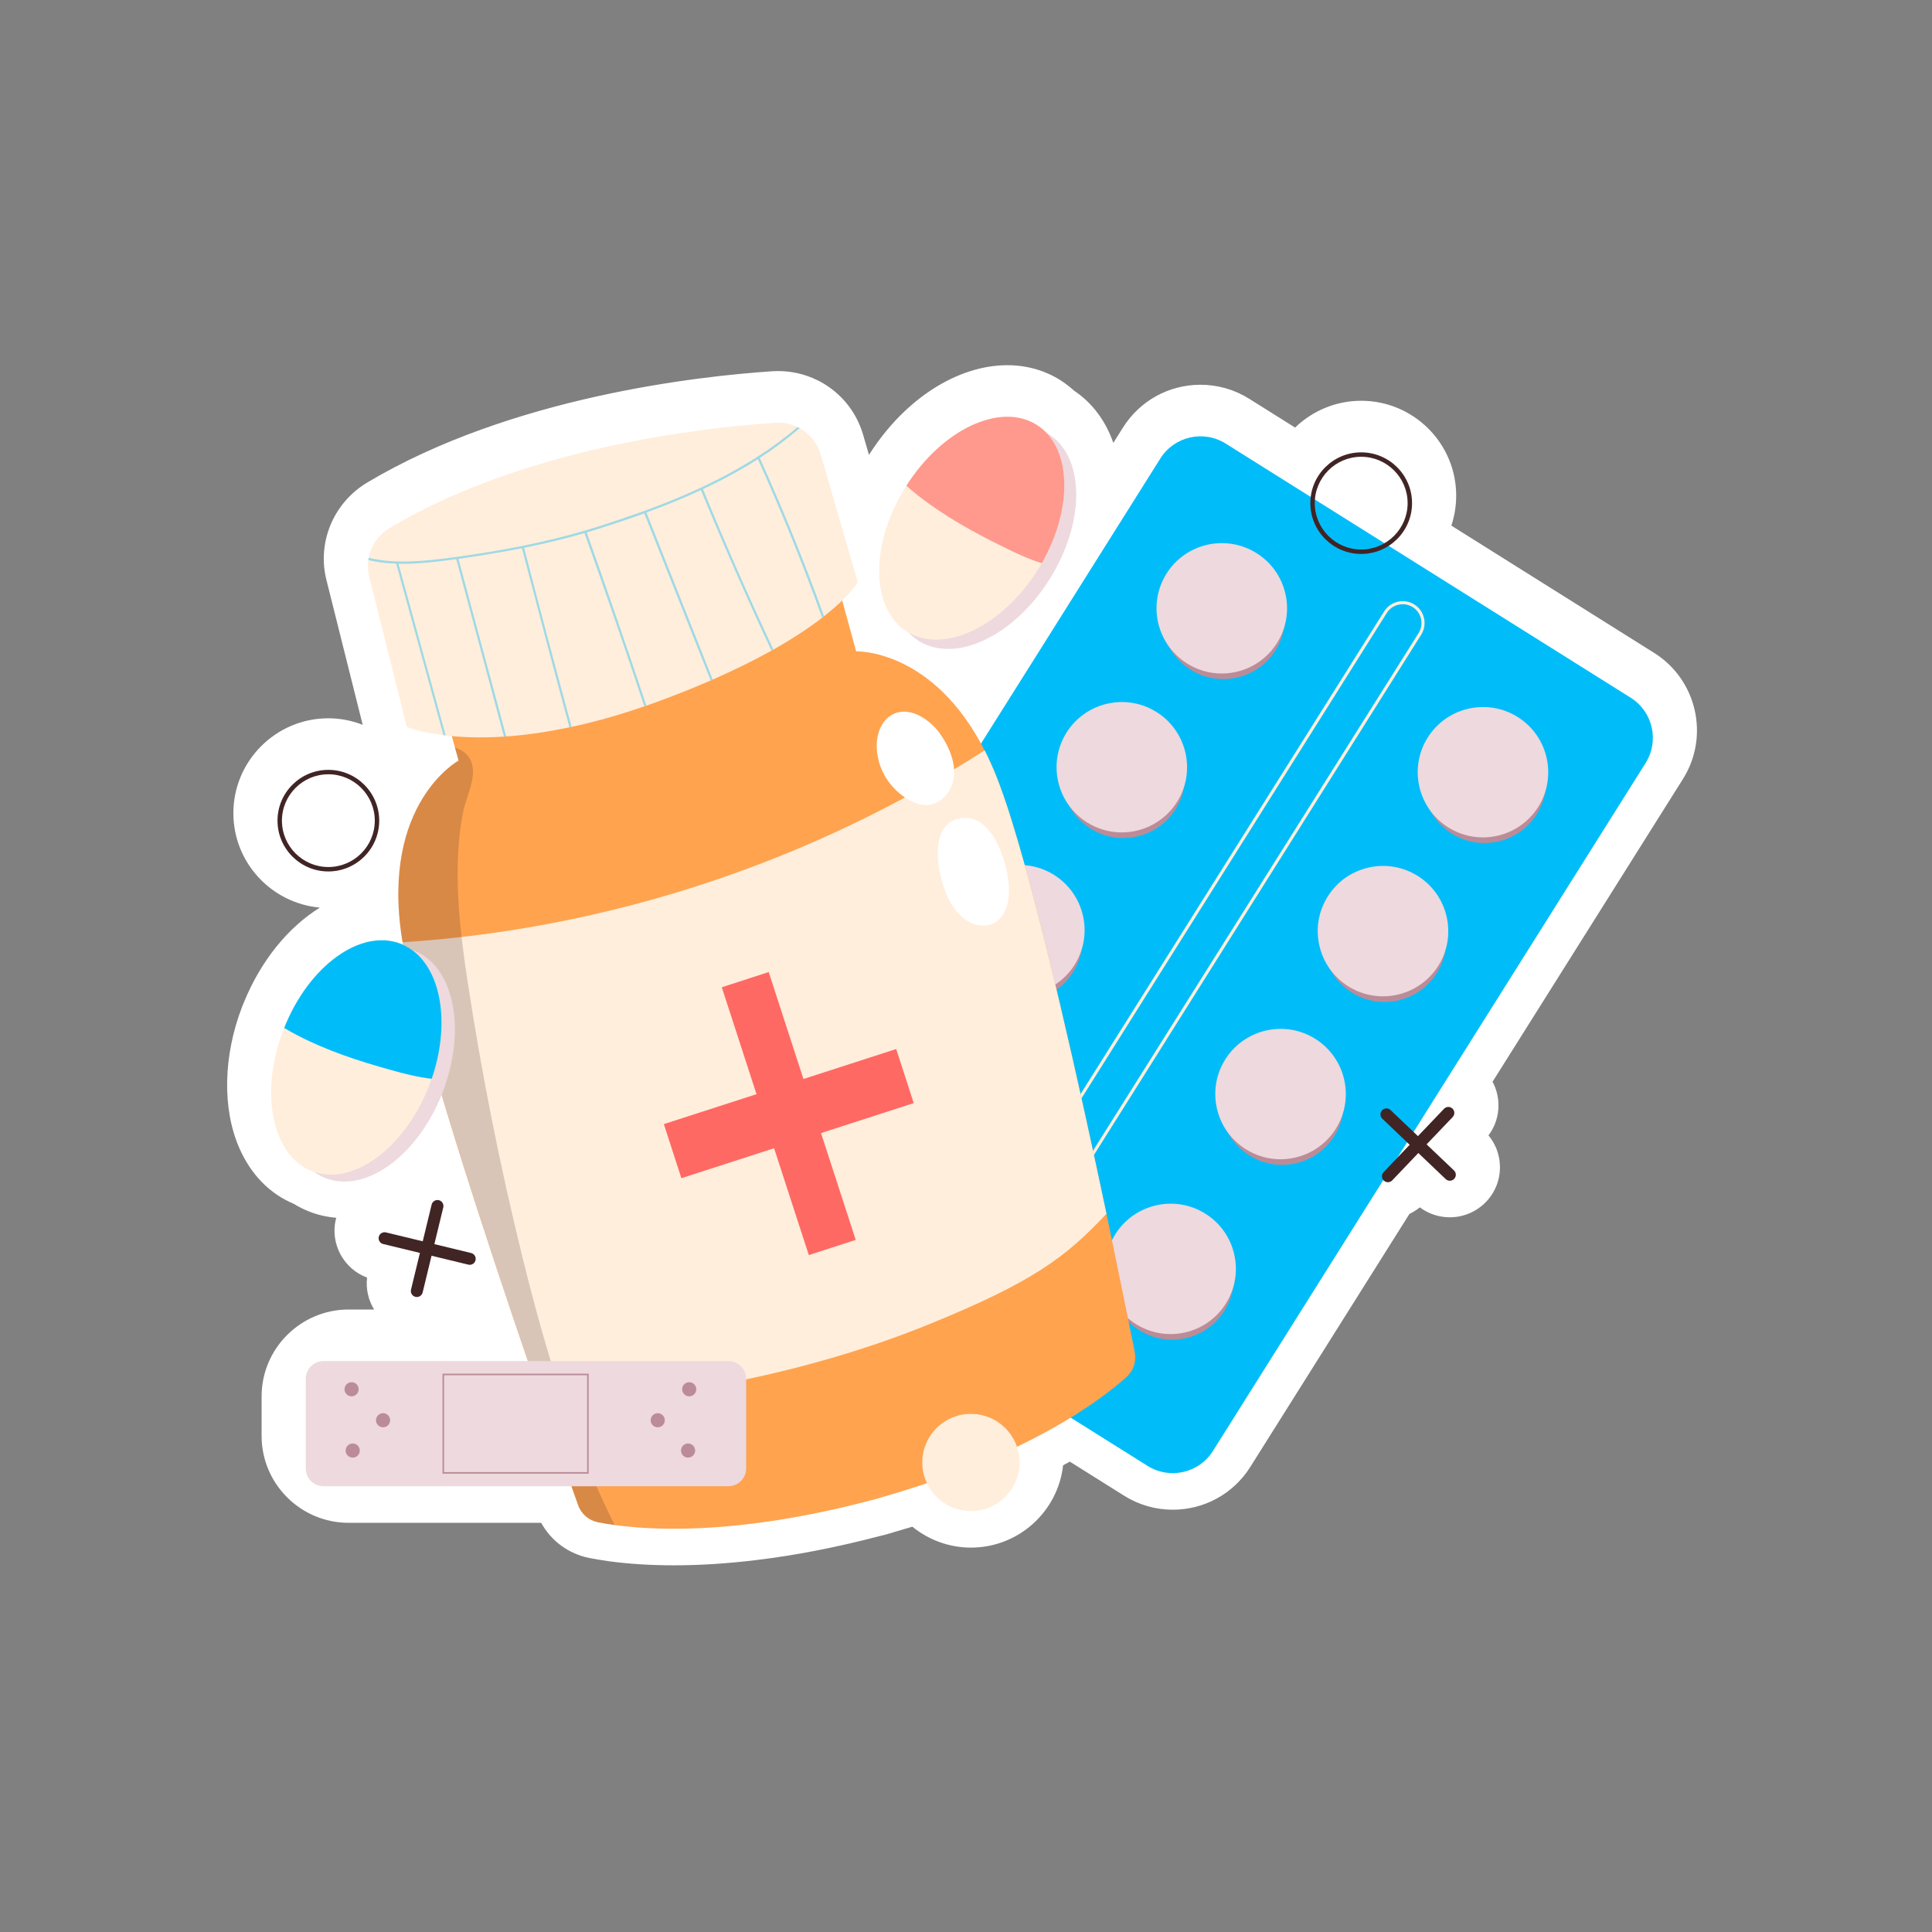 <svg xmlns="http://www.w3.org/2000/svg" xmlns:xlink="http://www.w3.org/1999/xlink" width="500" zoomAndPan="magnify" viewBox="0 0 375 375" height="500" preserveAspectRatio="xMidYMid meet" version="1.0"><rect x="0" y="0" width="375" height="375" fill="#808080" stroke="none"/><defs><clipPath id="452f42b2cd"><path d="M 44 70.703 L 330 70.703 L 330 303.953 L 44 303.953 Z M 44 70.703 " clip-rule="nonzero"/></clipPath></defs><g clip-path="url(#452f42b2cd)"><path fill="#ffffff" d="M 321.07 126.727 L 281.703 102.023 C 282.32 100.176 282.645 98.215 282.645 96.203 C 282.645 86.051 274.375 77.789 264.207 77.789 C 259.262 77.789 254.719 79.762 251.379 82.992 L 242.469 77.402 C 239.633 75.621 236.367 74.68 233.023 74.68 C 226.871 74.68 221.246 77.785 217.969 82.988 L 216.094 85.969 C 214.652 81.789 212.105 78.258 208.457 75.812 C 207.613 75.043 206.695 74.344 205.699 73.719 C 202.723 71.863 199.207 70.883 195.535 70.883 C 185.855 70.883 175.664 77.426 168.867 87.98 C 168.805 88.066 168.734 88.188 168.664 88.293 L 167.523 84.363 C 166.25 80.008 163.359 76.387 159.383 74.172 C 159.27 74.109 159.156 74.051 159.039 73.992 L 158.547 73.746 C 156.227 72.617 153.637 72.023 151.059 72.023 C 150.676 72.023 150.293 72.035 149.91 72.059 C 135.578 73.012 99.223 77.023 71.32 93.633 C 67.102 96.137 64.137 100.305 63.18 105.078 C 63.102 105.445 63.051 105.781 63.004 106.152 C 62.707 108.316 62.828 110.492 63.363 112.582 L 70.398 140.684 C 68.328 139.879 66.086 139.418 63.734 139.418 C 53.566 139.418 45.297 147.68 45.297 157.832 C 45.297 167.43 52.691 175.328 62.086 176.164 C 55.969 179.953 50.625 186.449 47.32 194.613 C 47.207 194.863 47.102 195.109 47.012 195.359 C 43.309 204.957 43.105 215.238 46.48 222.902 C 48.73 228.008 52.371 231.719 57.023 233.664 C 57.98 234.254 59 234.762 60.074 235.184 C 61.738 235.832 63.484 236.223 65.273 236.371 C 65.25 236.449 65.215 236.52 65.195 236.602 C 64.031 241.418 66.703 246.289 71.25 247.984 C 70.984 250.199 71.508 252.363 72.613 254.176 L 67.668 254.176 C 58.355 254.176 50.777 261.746 50.777 271.047 L 50.777 278.711 C 50.777 288.012 58.355 295.578 67.668 295.578 L 105.047 295.578 C 106.977 299.102 110.348 301.594 114.426 302.418 C 115.41 302.609 116.625 302.805 118.168 303.035 C 122.062 303.562 126.312 303.828 130.805 303.828 C 135.875 303.828 141.246 303.484 146.75 302.812 C 154.344 301.906 162.43 300.332 170.805 298.133 C 171.043 298.086 171.285 298.031 171.527 297.961 L 173.109 297.516 C 173.281 297.465 173.457 297.41 173.625 297.352 C 174.781 297.02 175.934 296.68 177.086 296.328 C 180.246 298.902 184.25 300.391 188.453 300.391 C 197.703 300.391 205.348 293.391 206.348 284.41 C 206.785 284.18 207.219 283.941 207.652 283.703 L 218.188 290.312 C 221.023 292.094 224.289 293.035 227.629 293.035 C 233.785 293.035 239.41 289.926 242.684 284.727 L 273.57 235.621 C 274.289 235.277 274.965 234.852 275.586 234.344 C 277.258 235.598 279.289 236.277 281.414 236.277 C 284.059 236.277 286.625 235.18 288.449 233.273 C 290.242 231.395 291.199 228.93 291.137 226.332 C 291.086 224.125 290.301 222.051 288.914 220.379 C 290.223 218.645 290.902 216.531 290.848 214.328 C 290.812 212.777 290.414 211.293 289.703 209.969 L 326.664 151.195 C 331.875 142.906 329.363 131.934 321.07 126.727 Z M 321.07 126.727 " fill-opacity="1" fill-rule="nonzero"/></g><path fill="#00bdf9" d="M 316.516 135.426 C 320.816 138.129 322.113 143.801 319.41 148.102 L 295.207 186.594 L 285.578 201.898 L 235.43 281.633 C 232.727 285.93 227.047 287.227 222.742 284.527 L 144.129 235.203 C 139.824 232.504 138.527 226.828 141.23 222.531 L 189.602 145.613 L 200.316 128.602 L 225.223 88.992 C 227.926 84.695 233.609 83.398 237.914 86.102 Z M 316.516 135.426 " fill-opacity="1" fill-rule="nonzero"/><path fill="#ffeedc" d="M 189.137 257.297 C 188.348 257.297 187.574 257.078 186.895 256.652 C 185.938 256.051 185.27 255.109 185.016 254 C 184.762 252.895 184.953 251.758 185.555 250.801 L 268.664 118.668 C 269.266 117.711 270.207 117.047 271.316 116.793 C 272.426 116.539 273.562 116.73 274.52 117.332 C 276.504 118.574 277.105 121.203 275.859 123.184 L 192.75 255.316 C 192.148 256.273 191.207 256.938 190.098 257.191 C 189.777 257.262 189.457 257.297 189.137 257.297 Z M 272.266 117.277 C 271.051 117.277 269.859 117.879 269.168 118.984 L 186.059 251.117 C 185.543 251.938 185.379 252.918 185.598 253.867 C 185.816 254.82 186.387 255.633 187.211 256.148 C 188.918 257.219 191.176 256.703 192.25 255 L 275.355 122.867 C 276.426 121.164 275.91 118.906 274.207 117.836 C 273.602 117.457 272.93 117.277 272.266 117.277 Z M 272.266 117.277 " fill-opacity="1" fill-rule="nonzero"/><path fill="#bb8c98" d="M 247.57 126.227 C 244.059 131.809 236.68 133.492 231.086 129.984 C 225.496 126.477 223.812 119.105 227.324 113.52 C 230.836 107.938 238.215 106.254 243.809 109.762 C 249.398 113.27 251.082 120.641 247.57 126.227 Z M 247.57 126.227 " fill-opacity="1" fill-rule="nonzero"/><path fill="#edd9de" d="M 247.27 124.422 C 243.758 130.008 236.375 131.691 230.785 128.184 C 225.195 124.676 223.508 117.305 227.023 111.719 C 230.535 106.133 237.914 104.453 243.504 107.961 C 249.094 111.469 250.781 118.84 247.27 124.422 Z M 247.27 124.422 " fill-opacity="1" fill-rule="nonzero"/><path fill="#edd9de" d="M 237.121 130.73 C 234.766 130.73 232.449 130.07 230.406 128.785 C 224.492 125.074 222.703 117.246 226.418 111.34 C 230.133 105.43 237.969 103.645 243.883 107.355 C 246.75 109.152 248.742 111.957 249.496 115.254 C 250.25 118.551 249.672 121.941 247.871 124.801 C 246.07 127.664 243.266 129.656 239.965 130.406 C 239.02 130.625 238.066 130.73 237.121 130.73 Z M 237.164 106.844 C 233.422 106.844 229.758 108.707 227.625 112.098 C 224.328 117.34 225.918 124.285 231.164 127.578 C 233.707 129.176 236.719 129.684 239.648 129.02 C 242.574 128.352 245.066 126.586 246.664 124.043 C 248.262 121.504 248.773 118.496 248.105 115.57 C 247.438 112.648 245.668 110.16 243.125 108.562 C 241.273 107.398 239.207 106.844 237.164 106.844 Z M 237.164 106.844 " fill-opacity="1" fill-rule="nonzero"/><path fill="#bb8c98" d="M 228.168 157.074 C 224.656 162.656 217.277 164.34 211.684 160.832 C 206.094 157.324 204.41 149.953 207.922 144.371 C 211.434 138.785 218.812 137.102 224.402 140.609 C 229.996 144.117 231.68 151.488 228.168 157.074 Z M 228.168 157.074 " fill-opacity="1" fill-rule="nonzero"/><path fill="#edd9de" d="M 227.867 155.27 C 224.352 160.855 216.973 162.539 211.383 159.031 C 205.793 155.523 204.105 148.152 207.617 142.566 C 211.133 136.98 218.512 135.301 224.102 138.809 C 229.691 142.316 231.379 149.688 227.867 155.27 Z M 227.867 155.27 " fill-opacity="1" fill-rule="nonzero"/><path fill="#edd9de" d="M 217.723 161.57 C 215.418 161.57 213.09 160.945 211.004 159.633 C 205.09 155.922 203.301 148.094 207.016 142.188 C 210.73 136.277 218.566 134.492 224.48 138.203 C 230.398 141.914 232.188 149.742 228.469 155.648 C 226.066 159.473 221.938 161.57 217.723 161.57 Z M 217.762 137.695 C 214.02 137.695 210.355 139.555 208.223 142.945 C 204.926 148.188 206.512 155.133 211.762 158.426 C 217.012 161.719 223.961 160.133 227.262 154.891 C 230.559 149.648 228.973 142.703 223.723 139.41 C 221.871 138.25 219.801 137.695 217.762 137.695 Z M 217.762 137.695 " fill-opacity="1" fill-rule="nonzero"/><path fill="#bb8c98" d="M 208.281 188.691 C 204.77 194.277 197.387 195.961 191.797 192.453 C 186.207 188.945 184.52 181.574 188.035 175.988 C 191.547 170.402 198.926 168.723 204.516 172.23 C 210.105 175.738 211.793 183.109 208.281 188.691 Z M 208.281 188.691 " fill-opacity="1" fill-rule="nonzero"/><path fill="#edd9de" d="M 207.977 186.891 C 204.465 192.473 197.086 194.156 191.496 190.648 C 185.902 187.141 184.219 179.77 187.73 174.188 C 191.242 168.602 198.625 166.918 204.215 170.426 C 209.805 173.934 211.492 181.305 207.977 186.891 Z M 207.977 186.891 " fill-opacity="1" fill-rule="nonzero"/><path fill="#edd9de" d="M 197.836 193.188 C 195.531 193.188 193.203 192.562 191.117 191.254 C 188.25 189.457 186.258 186.652 185.504 183.355 C 184.75 180.059 185.328 176.668 187.129 173.805 C 190.844 167.898 198.68 166.113 204.594 169.82 C 210.508 173.535 212.297 181.363 208.582 187.27 C 206.18 191.09 202.051 193.188 197.836 193.188 Z M 197.875 169.312 C 194.133 169.312 190.469 171.176 188.336 174.566 C 186.738 177.105 186.227 180.113 186.895 183.039 C 187.562 185.961 189.332 188.449 191.875 190.043 C 197.125 193.344 204.078 191.754 207.375 186.512 C 210.672 181.27 209.082 174.324 203.836 171.027 C 201.98 169.867 199.918 169.312 197.875 169.312 Z M 197.875 169.312 " fill-opacity="1" fill-rule="nonzero"/><path fill="#bb8c98" d="M 186.938 222.625 C 183.426 228.211 176.043 229.895 170.453 226.387 C 164.863 222.879 163.18 215.508 166.691 209.922 C 170.203 204.336 177.582 202.656 183.176 206.164 C 188.766 209.672 190.449 217.043 186.938 222.625 Z M 186.938 222.625 " fill-opacity="1" fill-rule="nonzero"/><path fill="#edd9de" d="M 186.637 220.824 C 183.121 226.406 175.742 228.09 170.152 224.582 C 164.562 221.074 162.875 213.703 166.387 208.117 C 169.902 202.535 177.281 200.852 182.871 204.359 C 188.461 207.867 190.148 215.238 186.637 220.824 Z M 186.637 220.824 " fill-opacity="1" fill-rule="nonzero"/><path fill="#edd9de" d="M 176.492 227.121 C 174.188 227.121 171.859 226.496 169.773 225.188 C 166.906 223.387 164.914 220.586 164.16 217.289 C 163.406 213.992 163.984 210.602 165.785 207.738 C 169.5 201.832 177.336 200.047 183.25 203.754 C 189.168 207.469 190.957 215.297 187.238 221.203 C 184.836 225.023 180.707 227.121 176.492 227.121 Z M 176.531 203.246 C 172.789 203.246 169.125 205.105 166.992 208.5 C 165.395 211.039 164.883 214.047 165.551 216.973 C 166.219 219.895 167.988 222.383 170.531 223.977 C 175.781 227.273 182.734 225.688 186.031 220.445 C 189.328 215.203 187.742 208.258 182.492 204.961 C 180.637 203.801 178.574 203.246 176.531 203.246 Z M 176.531 203.246 " fill-opacity="1" fill-rule="nonzero"/><path fill="#bb8c98" d="M 298.273 158.043 C 294.758 163.625 287.379 165.309 281.789 161.801 C 276.199 158.293 274.512 150.922 278.023 145.336 C 281.539 139.754 288.918 138.07 294.508 141.578 C 300.098 145.086 301.785 152.457 298.273 158.043 Z M 298.273 158.043 " fill-opacity="1" fill-rule="nonzero"/><path fill="#edd9de" d="M 297.969 156.238 C 294.457 161.824 287.078 163.504 281.488 159.996 C 275.895 156.488 274.211 149.117 277.723 143.535 C 281.234 137.949 288.613 136.266 294.207 139.773 C 299.797 143.285 301.48 150.656 297.969 156.238 Z M 297.969 156.238 " fill-opacity="1" fill-rule="nonzero"/><path fill="#edd9de" d="M 287.828 162.539 C 285.523 162.539 283.195 161.914 281.109 160.602 C 275.191 156.891 273.402 149.062 277.117 143.156 C 280.836 137.246 288.672 135.457 294.586 139.172 C 300.5 142.883 302.289 150.711 298.574 156.621 C 296.172 160.441 292.043 162.539 287.828 162.539 Z M 287.867 138.66 C 284.125 138.66 280.461 140.523 278.328 143.914 C 275.031 149.156 276.617 156.102 281.867 159.395 C 287.113 162.691 294.07 161.105 297.367 155.859 C 300.664 150.617 299.074 143.672 293.828 140.379 C 291.973 139.215 289.906 138.66 287.867 138.66 Z M 287.867 138.66 " fill-opacity="1" fill-rule="nonzero"/><path fill="#bb8c98" d="M 278.867 188.891 C 275.355 194.473 267.977 196.156 262.387 192.648 C 256.793 189.141 255.109 181.77 258.621 176.184 C 262.133 170.602 269.516 168.918 275.105 172.426 C 280.695 175.934 282.383 183.305 278.867 188.891 Z M 278.867 188.891 " fill-opacity="1" fill-rule="nonzero"/><path fill="#edd9de" d="M 278.566 187.086 C 275.055 192.672 267.676 194.355 262.086 190.848 C 256.492 187.336 254.809 179.965 258.32 174.383 C 261.832 168.797 269.211 167.113 274.805 170.621 C 280.395 174.133 282.078 181.504 278.566 187.086 Z M 278.566 187.086 " fill-opacity="1" fill-rule="nonzero"/><path fill="#edd9de" d="M 268.426 193.387 C 266.121 193.387 263.793 192.762 261.703 191.449 C 258.84 189.652 256.848 186.848 256.094 183.551 C 255.34 180.258 255.914 176.863 257.715 174.004 C 259.516 171.141 262.324 169.148 265.625 168.398 C 268.922 167.641 272.316 168.223 275.184 170.02 C 281.098 173.73 282.887 181.559 279.172 187.469 C 276.77 191.289 272.641 193.387 268.426 193.387 Z M 268.465 169.504 C 267.625 169.504 266.781 169.598 265.941 169.785 C 263.016 170.453 260.523 172.219 258.926 174.762 C 257.328 177.301 256.816 180.309 257.484 183.234 C 258.152 186.156 259.922 188.645 262.465 190.242 C 265.008 191.84 268.02 192.352 270.945 191.68 C 273.875 191.016 276.367 189.246 277.965 186.707 C 281.262 181.465 279.672 174.52 274.426 171.227 C 272.609 170.09 270.555 169.504 268.465 169.504 Z M 268.465 169.504 " fill-opacity="1" fill-rule="nonzero"/><path fill="#bb8c98" d="M 258.98 220.508 C 255.469 226.094 248.09 227.777 242.5 224.266 C 236.906 220.758 235.223 213.387 238.734 207.805 C 242.246 202.219 249.625 200.535 255.219 204.043 C 260.809 207.555 262.492 214.926 258.98 220.508 Z M 258.98 220.508 " fill-opacity="1" fill-rule="nonzero"/><path fill="#edd9de" d="M 258.68 218.707 C 255.168 224.289 247.789 225.973 242.195 222.465 C 236.605 218.957 234.922 211.586 238.434 206 C 241.945 200.418 249.324 198.734 254.918 202.242 C 260.508 205.75 262.191 213.121 258.68 218.707 Z M 258.68 218.707 " fill-opacity="1" fill-rule="nonzero"/><path fill="#edd9de" d="M 248.531 225.012 C 246.176 225.012 243.859 224.352 241.816 223.066 C 238.953 221.27 236.957 218.465 236.207 215.168 C 235.453 211.875 236.027 208.484 237.828 205.621 C 241.547 199.715 249.379 197.926 255.297 201.637 C 261.211 205.352 263 213.176 259.285 219.086 C 257.484 221.945 254.676 223.938 251.379 224.688 C 250.43 224.906 249.477 225.012 248.531 225.012 Z M 248.578 201.121 C 247.738 201.121 246.895 201.215 246.055 201.406 C 243.125 202.074 240.637 203.84 239.039 206.379 C 237.441 208.922 236.93 211.93 237.598 214.852 C 238.266 217.777 240.035 220.266 242.574 221.859 C 245.117 223.457 248.133 223.965 251.059 223.301 C 253.984 222.633 256.477 220.867 258.074 218.324 C 261.371 213.082 259.785 206.141 254.535 202.848 C 252.723 201.707 250.668 201.121 248.578 201.121 Z M 248.578 201.121 " fill-opacity="1" fill-rule="nonzero"/><path fill="#bb8c98" d="M 237.637 254.441 C 234.125 260.027 226.746 261.707 221.156 258.199 C 215.562 254.691 213.879 247.32 217.391 241.738 C 220.902 236.152 228.285 234.469 233.875 237.977 C 239.465 241.484 241.152 248.855 237.637 254.441 Z M 237.637 254.441 " fill-opacity="1" fill-rule="nonzero"/><path fill="#edd9de" d="M 237.336 252.637 C 233.824 258.223 226.445 259.906 220.852 256.398 C 215.262 252.891 213.578 245.52 217.09 239.934 C 220.602 234.352 227.98 232.668 233.574 236.176 C 239.164 239.684 240.848 247.055 237.336 252.637 Z M 237.336 252.637 " fill-opacity="1" fill-rule="nonzero"/><path fill="#edd9de" d="M 227.191 258.945 C 224.832 258.945 222.52 258.285 220.473 257 C 217.609 255.203 215.617 252.398 214.863 249.102 C 214.109 245.809 214.688 242.418 216.484 239.555 C 220.203 233.648 228.035 231.859 233.953 235.57 C 236.816 237.367 238.812 240.172 239.562 243.469 C 240.316 246.766 239.742 250.156 237.941 253.02 C 236.141 255.879 233.332 257.871 230.035 258.621 C 229.09 258.84 228.137 258.945 227.191 258.945 Z M 227.23 235.059 C 223.488 235.059 219.828 236.922 217.695 240.312 C 216.098 242.852 215.586 245.859 216.254 248.785 C 216.922 251.707 218.691 254.199 221.234 255.793 C 223.777 257.391 226.789 257.898 229.715 257.234 C 232.645 256.566 235.137 254.801 236.734 252.258 C 238.328 249.719 238.84 246.711 238.172 243.785 C 237.504 240.863 235.734 238.375 233.195 236.777 C 231.34 235.617 229.273 235.059 227.23 235.059 Z M 227.23 235.059 " fill-opacity="1" fill-rule="nonzero"/><path fill="#ffa34f" d="M 218.629 267.305 C 213.57 271.824 199.262 282.664 170.777 290.723 L 170.777 290.738 L 169.195 291.188 L 169.18 291.168 C 160.32 293.523 152.492 294.965 145.734 295.773 C 133.504 297.27 124.664 296.734 119.316 296.016 C 118.043 295.824 116.957 295.652 116.082 295.48 C 114.293 295.121 112.832 293.883 112.211 292.148 C 110.973 288.711 108.652 282.133 105.742 273.73 C 105.691 273.578 105.641 273.422 105.59 273.25 C 98.277 252.152 87.496 220.078 81.68 198.277 C 80.062 192.195 78.809 186.902 78.152 182.898 C 78.086 182.609 78.051 182.316 78 182.043 C 73.973 155.84 89.008 147.629 89.008 147.629 L 88.301 145.086 L 85.516 134.934 L 99.566 127.441 L 123.578 122.41 L 162.691 113.734 L 166.184 126.43 C 166.184 126.43 181.047 125.879 191.109 145.656 C 191.863 147.098 192.57 148.68 193.258 150.363 C 194.238 152.785 195.305 155.844 196.406 159.418 C 202.324 178.434 209.684 211.488 214.758 235.594 C 214.98 236.605 215.188 237.621 215.395 238.602 C 217.664 249.512 219.418 258.27 220.262 262.48 C 220.605 264.266 219.988 266.07 218.629 267.305 Z M 218.629 267.305 " fill-opacity="1" fill-rule="nonzero"/><path fill="#ffeedc" d="M 214.758 235.59 C 207.02 243.855 200.707 248.801 179.961 257.188 C 156.5 266.668 130.977 271.223 105.59 273.25 C 98.277 252.152 87.496 220.078 81.68 198.277 C 80.062 192.195 78.809 186.902 78.152 182.898 C 118.145 180.305 157.43 167.336 191.109 145.652 C 191.863 147.098 192.57 148.676 193.258 150.359 C 194.238 152.785 195.305 155.84 196.406 159.414 C 202.324 178.434 209.684 211.488 214.758 235.59 Z M 214.758 235.59 " fill-opacity="1" fill-rule="nonzero"/><path fill="#ff6963" d="M 140.098 191.629 L 149.203 188.676 L 166.094 240.66 L 156.988 243.609 Z M 140.098 191.629 " fill-opacity="1" fill-rule="nonzero"/><path fill="#ff6963" d="M 173.953 203.613 L 177.352 214.113 L 132.254 228.688 L 128.855 218.188 Z M 173.953 203.613 " fill-opacity="1" fill-rule="nonzero"/><path fill="#ffffff" d="M 170.559 147.691 C 171.367 150.801 173.48 153.531 176.25 155.16 C 177.398 155.836 178.703 156.336 180.035 156.258 C 182.59 156.109 184.633 153.766 185.082 151.25 C 185.527 148.738 184.676 146.152 183.418 143.926 C 182.734 142.711 181.918 141.559 180.883 140.621 C 174.395 134.762 168.598 140.125 170.559 147.691 Z M 170.559 147.691 " fill-opacity="1" fill-rule="nonzero"/><path fill="#ffffff" d="M 184.496 175.199 C 185.367 176.676 186.496 178.055 187.992 178.891 C 189.488 179.73 191.402 179.957 192.926 179.164 C 195.156 178.004 195.887 175.145 195.855 172.633 C 195.793 168.129 192.906 158.137 186.832 158.762 C 179.469 159.516 182.137 171.219 184.496 175.199 Z M 184.496 175.199 " fill-opacity="1" fill-rule="nonzero"/><path fill="#412424" d="M 119.312 296.012 C 118.043 295.824 116.957 295.652 116.082 295.48 C 114.293 295.121 112.828 293.883 112.211 292.148 C 110.973 288.711 108.648 282.133 105.742 273.73 C 105.691 273.578 105.641 273.422 105.59 273.25 C 98.277 252.152 87.492 220.078 81.68 198.277 C 80.062 192.195 78.809 186.902 78.152 182.898 C 78.086 182.609 78.051 182.316 78 182.039 C 73.973 155.84 89.008 147.629 89.008 147.629 L 88.301 145.086 C 90.348 145.773 91.828 147.199 91.809 149.828 C 91.793 152.457 90.297 155.344 89.816 157.953 C 89.215 161.168 88.922 164.449 88.852 167.73 C 88.66 175.289 89.609 182.832 90.727 190.289 C 93.48 208.43 97.074 226.453 101.477 244.285 C 105.863 262.031 111.125 279.676 119.312 296.012 Z M 119.312 296.012 " fill-opacity="0.2" fill-rule="nonzero"/><path fill="#ffeedc" d="M 166.496 113.012 C 166.496 113.012 165.066 115.605 159.941 119.609 C 159.82 119.711 159.699 119.816 159.578 119.902 C 157.242 121.703 154.145 123.801 150.121 126.086 C 150 126.137 149.879 126.223 149.742 126.293 C 146.559 128.062 142.773 129.949 138.336 131.91 C 138.219 131.961 138.078 132.012 137.941 132.082 C 134.898 133.406 131.543 134.762 127.844 136.117 C 127.035 136.41 126.246 136.703 125.473 136.961 C 125.332 137.012 125.215 137.062 125.074 137.098 L 125.059 137.098 C 119.934 138.883 115.219 140.172 110.953 141.082 C 110.816 141.117 110.66 141.152 110.523 141.168 C 105.93 142.148 101.855 142.699 98.262 142.938 C 98.105 142.957 97.949 142.973 97.812 142.973 C 93.203 143.281 89.438 143.094 86.512 142.75 C 86.359 142.73 86.203 142.715 86.066 142.68 C 81.336 142.098 78.961 141.082 78.961 141.082 L 71.668 111.965 C 71.395 110.879 71.34 109.781 71.496 108.715 C 71.512 108.562 71.531 108.426 71.562 108.27 C 72.027 105.883 73.492 103.75 75.691 102.445 C 101.75 86.934 135.996 83.016 150.48 82.055 C 152.012 81.949 153.488 82.258 154.797 82.895 C 154.934 82.965 155.07 83.031 155.211 83.102 C 157.152 84.184 158.648 85.988 159.301 88.219 Z M 166.496 113.012 " fill-opacity="1" fill-rule="nonzero"/><path fill="#9ed9e5" d="M 155.211 83.102 C 152.75 85.23 150.156 87.137 147.473 88.891 C 147.352 88.957 147.23 89.047 147.109 89.129 C 143.668 91.312 140.094 93.238 136.445 94.938 C 136.309 95.008 136.188 95.059 136.051 95.129 C 132.543 96.758 128.996 98.184 125.473 99.473 L 125.473 99.492 C 125.336 99.527 125.195 99.578 125.059 99.629 L 125.059 99.645 C 122.102 100.711 119.16 101.691 116.305 102.602 C 115.512 102.859 114.703 103.098 113.879 103.34 C 113.742 103.391 113.602 103.426 113.449 103.477 C 109.77 104.543 105.879 105.488 101.734 106.328 C 101.598 106.363 101.441 106.379 101.305 106.414 C 98.672 106.93 95.938 107.41 93.082 107.859 C 91.641 108.082 90.281 108.289 88.988 108.477 C 88.836 108.492 88.695 108.512 88.559 108.527 C 84.516 109.094 81.164 109.438 78.188 109.438 C 77.895 109.438 77.621 109.438 77.344 109.422 C 77.191 109.422 77.035 109.422 76.898 109.402 C 74.988 109.352 73.219 109.129 71.496 108.715 C 71.516 108.562 71.531 108.426 71.566 108.27 C 77.191 109.609 83.191 108.957 93.031 107.445 C 101.699 106.105 109.27 104.371 116.164 102.188 C 126.211 98.992 137.184 94.953 146.918 88.719 L 146.938 88.699 L 146.973 88.684 C 149.688 86.949 152.32 85.023 154.797 82.895 C 154.938 82.965 155.074 83.031 155.211 83.102 Z M 155.211 83.102 " fill-opacity="1" fill-rule="nonzero"/><path fill="#9ed9e5" d="M 86.512 142.75 C 86.359 142.73 86.203 142.715 86.066 142.68 L 76.898 109.402 L 76.879 109.367 L 77.293 109.25 L 77.344 109.422 Z M 86.512 142.75 " fill-opacity="1" fill-rule="nonzero"/><path fill="#9ed9e5" d="M 98.262 142.938 C 98.105 142.957 97.949 142.973 97.812 142.973 C 96.402 137.699 94.977 132.375 93.531 127.031 C 91.863 120.828 90.195 114.625 88.559 108.527 C 88.543 108.477 88.543 108.441 88.523 108.391 L 88.938 108.285 C 88.957 108.355 88.973 108.406 88.988 108.477 C 90.625 114.539 92.273 120.742 93.941 126.91 C 95.387 132.289 96.832 137.648 98.262 142.938 Z M 98.262 142.938 " fill-opacity="1" fill-rule="nonzero"/><path fill="#9ed9e5" d="M 110.953 141.082 C 110.816 141.117 110.664 141.152 110.523 141.168 C 107.395 129.605 104.297 117.906 101.305 106.414 C 101.27 106.328 101.254 106.258 101.234 106.172 L 101.668 106.07 C 101.684 106.156 101.719 106.242 101.734 106.328 C 104.711 117.84 107.809 129.52 110.953 141.082 Z M 110.953 141.082 " fill-opacity="1" fill-rule="nonzero"/><path fill="#9ed9e5" d="M 125.473 136.961 C 125.336 137.012 125.215 137.062 125.078 137.098 L 125.059 137.098 C 121.324 125.879 117.422 114.594 113.449 103.477 C 113.43 103.391 113.398 103.305 113.363 103.219 L 113.773 103.062 C 113.809 103.148 113.844 103.254 113.879 103.34 C 117.836 114.453 121.723 125.758 125.473 136.961 Z M 125.473 136.961 " fill-opacity="1" fill-rule="nonzero"/><path fill="#9ed9e5" d="M 138.336 131.91 C 138.219 131.961 138.078 132.012 137.941 132.082 L 125.059 99.645 L 124.902 99.266 L 125.316 99.113 L 125.473 99.488 Z M 138.336 131.91 " fill-opacity="1" fill-rule="nonzero"/><path fill="#9ed9e5" d="M 150.121 126.086 C 150 126.137 149.879 126.223 149.742 126.289 C 144.941 116.035 140.352 105.57 136.051 95.125 C 136.031 95.09 136.031 95.074 136.016 95.039 L 136.41 94.867 C 136.43 94.887 136.43 94.918 136.445 94.938 C 140.727 105.383 145.32 115.848 150.121 126.086 Z M 150.121 126.086 " fill-opacity="1" fill-rule="nonzero"/><path fill="#9ed9e5" d="M 159.941 119.609 C 159.82 119.711 159.699 119.816 159.582 119.902 C 155.832 109.508 151.652 99.18 147.109 89.129 C 147.043 88.992 146.988 88.855 146.922 88.719 L 146.938 88.699 L 147.316 88.547 C 147.367 88.668 147.418 88.77 147.473 88.891 C 151.996 98.906 156.191 109.215 159.941 119.609 Z M 159.941 119.609 " fill-opacity="1" fill-rule="nonzero"/><path fill="#edd9de" d="M 63.18 228.668 C 62.375 228.352 61.633 227.949 60.938 227.457 C 54.941 223.102 53.398 212.062 57.648 201.109 C 57.672 201.066 57.691 200.996 57.715 200.949 C 62.402 189.043 72.273 181.75 79.988 184.387 C 80.102 184.426 80.234 184.473 80.363 184.52 C 87.621 187.324 90.27 198.254 86.75 209.582 C 86.496 210.418 86.227 211.246 85.891 212.078 C 81.152 224.27 70.98 231.695 63.18 228.668 Z M 63.18 228.668 " fill-opacity="1" fill-rule="nonzero"/><path fill="#ffeedc" d="M 60.938 227.457 C 60.824 227.418 60.691 227.371 60.578 227.332 C 52.773 224.305 50.289 211.973 55.051 199.773 C 55.074 199.688 55.121 199.598 55.16 199.52 C 59.934 187.484 70.004 180.18 77.746 183.176 C 78.551 183.492 79.293 183.895 79.988 184.383 C 85.73 188.555 87.398 198.902 83.789 209.395 C 83.633 209.855 83.465 210.289 83.289 210.742 C 78.617 222.734 68.691 230.133 60.938 227.457 Z M 60.938 227.457 " fill-opacity="1" fill-rule="nonzero"/><path fill="#00bdf9" d="M 83.793 209.395 C 81.125 209.086 78.473 208.418 75.887 207.688 C 69.652 205.969 63.434 203.93 57.711 200.949 C 56.84 200.5 56 200.031 55.16 199.52 C 59.934 187.484 70.004 180.18 77.746 183.176 C 78.551 183.492 79.293 183.895 79.984 184.387 C 85.73 188.555 87.402 198.902 83.793 209.395 Z M 83.793 209.395 " fill-opacity="1" fill-rule="nonzero"/><path fill="#edd9de" d="M 178.363 124.414 C 177.633 123.953 176.98 123.422 176.391 122.809 C 171.312 117.41 171.855 106.277 178.078 96.309 C 178.109 96.27 178.141 96.203 178.172 96.164 C 185 85.336 196.059 80.016 203.148 84.039 C 203.254 84.102 203.371 84.172 203.492 84.242 C 210.098 88.352 210.66 99.578 205.086 110.055 C 204.68 110.828 204.258 111.59 203.777 112.348 C 196.848 123.441 185.465 128.84 178.363 124.414 Z M 178.363 124.414 " fill-opacity="1" fill-rule="nonzero"/><path fill="#ffeedc" d="M 176.391 122.809 C 176.285 122.746 176.164 122.676 176.059 122.617 C 168.957 118.188 168.82 105.609 175.773 94.512 C 175.812 94.434 175.875 94.352 175.93 94.285 C 182.867 83.348 194.125 78.047 201.172 82.434 C 201.902 82.895 202.555 83.426 203.148 84.039 C 208.012 89.207 207.719 99.684 202.215 109.32 C 201.973 109.738 201.727 110.137 201.473 110.547 C 194.641 121.461 183.508 126.879 176.391 122.809 Z M 176.391 122.809 " fill-opacity="1" fill-rule="nonzero"/><path fill="#ff998d" d="M 202.215 109.32 C 199.652 108.52 197.172 107.367 194.77 106.168 C 188.965 103.32 183.23 100.156 178.172 96.164 C 177.398 95.562 176.66 94.941 175.93 94.285 C 182.867 83.348 194.125 78.047 201.172 82.434 C 201.902 82.895 202.555 83.426 203.145 84.039 C 208.012 89.207 207.719 99.684 202.215 109.32 Z M 202.215 109.32 " fill-opacity="1" fill-rule="nonzero"/><path fill="#edd9de" d="M 141.363 288.48 L 62.809 288.48 C 60.895 288.48 59.344 286.93 59.344 285.02 L 59.344 267.648 C 59.344 265.734 60.895 264.184 62.809 264.184 L 141.363 264.184 C 143.277 264.184 144.832 265.734 144.832 267.648 L 144.832 285.02 C 144.832 286.93 143.277 288.48 141.363 288.48 Z M 141.363 288.48 " fill-opacity="1" fill-rule="nonzero"/><path fill="#bb8c98" d="M 114.266 286.039 L 85.891 286.039 L 85.891 266.629 L 114.266 266.629 Z M 86.195 285.734 L 113.961 285.734 L 113.961 266.934 L 86.195 266.934 Z M 86.195 285.734 " fill-opacity="1" fill-rule="nonzero"/><path fill="#bb8c98" d="M 69.613 269.656 C 69.613 270.414 69 271.027 68.242 271.027 C 67.484 271.027 66.871 270.414 66.871 269.656 C 66.871 268.898 67.484 268.285 68.242 268.285 C 69 268.285 69.613 268.898 69.613 269.656 Z M 69.613 269.656 " fill-opacity="1" fill-rule="nonzero"/><path fill="#bb8c98" d="M 75.727 275.672 C 75.727 276.426 75.109 277.039 74.352 277.039 C 73.594 277.039 72.98 276.426 72.98 275.672 C 72.98 274.914 73.594 274.297 74.352 274.297 C 75.109 274.297 75.727 274.914 75.727 275.672 Z M 75.727 275.672 " fill-opacity="1" fill-rule="nonzero"/><path fill="#bb8c98" d="M 69.836 281.551 C 69.836 282.309 69.223 282.922 68.465 282.922 C 67.707 282.922 67.09 282.309 67.09 281.551 C 67.09 280.797 67.707 280.18 68.465 280.18 C 69.223 280.18 69.836 280.797 69.836 281.551 Z M 69.836 281.551 " fill-opacity="1" fill-rule="nonzero"/><path fill="#bb8c98" d="M 132.402 269.656 C 132.402 270.414 133.02 271.027 133.777 271.027 C 134.535 271.027 135.148 270.414 135.148 269.656 C 135.148 268.898 134.535 268.285 133.777 268.285 C 133.02 268.285 132.402 268.898 132.402 269.656 Z M 132.402 269.656 " fill-opacity="1" fill-rule="nonzero"/><path fill="#bb8c98" d="M 126.293 275.672 C 126.293 276.426 126.906 277.039 127.664 277.039 C 128.422 277.039 129.039 276.426 129.039 275.672 C 129.039 274.914 128.422 274.297 127.664 274.297 C 126.906 274.297 126.293 274.914 126.293 275.672 Z M 126.293 275.672 " fill-opacity="1" fill-rule="nonzero"/><path fill="#bb8c98" d="M 132.184 281.551 C 132.184 282.309 132.797 282.922 133.555 282.922 C 134.312 282.922 134.926 282.309 134.926 281.551 C 134.926 280.797 134.312 280.18 133.555 280.18 C 132.797 280.18 132.184 280.797 132.184 281.551 Z M 132.184 281.551 " fill-opacity="1" fill-rule="nonzero"/><path fill="#ffeedc" d="M 197.895 283.863 C 197.895 284.484 197.836 285.098 197.715 285.703 C 197.594 286.309 197.414 286.898 197.176 287.473 C 196.941 288.043 196.648 288.59 196.305 289.102 C 195.961 289.617 195.57 290.094 195.129 290.531 C 194.691 290.969 194.215 291.359 193.699 291.703 C 193.184 292.051 192.641 292.34 192.066 292.578 C 191.492 292.812 190.902 292.992 190.297 293.113 C 189.688 293.234 189.074 293.293 188.453 293.293 C 187.832 293.293 187.219 293.234 186.613 293.113 C 186.004 292.992 185.414 292.812 184.84 292.578 C 184.266 292.34 183.723 292.051 183.207 291.703 C 182.691 291.359 182.215 290.969 181.777 290.531 C 181.34 290.094 180.945 289.617 180.602 289.102 C 180.258 288.59 179.969 288.043 179.73 287.473 C 179.492 286.898 179.312 286.309 179.191 285.703 C 179.07 285.098 179.012 284.484 179.012 283.863 C 179.012 283.242 179.07 282.629 179.191 282.023 C 179.312 281.418 179.492 280.828 179.73 280.254 C 179.969 279.684 180.258 279.137 180.602 278.625 C 180.945 278.109 181.34 277.633 181.777 277.195 C 182.215 276.758 182.691 276.367 183.207 276.023 C 183.723 275.676 184.266 275.387 184.84 275.148 C 185.414 274.914 186.004 274.734 186.613 274.613 C 187.219 274.492 187.832 274.434 188.453 274.434 C 189.074 274.434 189.688 274.492 190.297 274.613 C 190.902 274.734 191.492 274.914 192.066 275.148 C 192.641 275.387 193.184 275.676 193.699 276.023 C 194.215 276.367 194.691 276.758 195.129 277.195 C 195.57 277.633 195.961 278.109 196.305 278.625 C 196.648 279.137 196.941 279.684 197.176 280.254 C 197.414 280.828 197.594 281.418 197.715 282.023 C 197.836 282.629 197.895 283.242 197.895 283.863 Z M 197.895 283.863 " fill-opacity="1" fill-rule="nonzero"/><path fill="#412424" d="M 63.734 169.148 C 58.289 169.148 53.863 164.727 53.863 159.289 C 53.863 153.852 58.289 149.43 63.734 149.43 C 69.176 149.43 73.605 153.852 73.605 159.289 C 73.605 164.727 69.176 169.148 63.734 169.148 Z M 63.734 150.289 C 58.766 150.289 54.723 154.324 54.723 159.289 C 54.723 164.254 58.766 168.289 63.734 168.289 C 68.703 168.289 72.746 164.254 72.746 159.289 C 72.746 154.324 68.703 150.289 63.734 150.289 Z M 63.734 150.289 " fill-opacity="1" fill-rule="nonzero"/><path fill="#412424" d="M 264.207 107.52 C 258.766 107.52 254.336 103.098 254.336 97.66 C 254.336 92.223 258.766 87.801 264.207 87.801 C 269.652 87.801 274.078 92.223 274.078 97.66 C 274.078 103.098 269.652 107.52 264.207 107.52 Z M 264.207 88.66 C 259.238 88.66 255.195 92.695 255.195 97.66 C 255.195 102.621 259.238 106.66 264.207 106.66 C 269.176 106.66 273.219 102.621 273.219 97.66 C 273.219 92.695 269.176 88.66 264.207 88.66 Z M 264.207 88.66 " fill-opacity="1" fill-rule="nonzero"/><path fill="#412424" d="M 91.172 245.5 C 91.082 245.5 90.988 245.488 90.898 245.465 L 74.375 241.465 C 73.754 241.316 73.367 240.688 73.52 240.066 C 73.672 239.445 74.297 239.059 74.922 239.211 L 91.445 243.211 C 92.066 243.363 92.449 243.988 92.301 244.609 C 92.172 245.141 91.695 245.5 91.172 245.5 Z M 91.172 245.5 " fill-opacity="1" fill-rule="nonzero"/><path fill="#412424" d="M 80.91 251.75 C 80.816 251.75 80.727 251.738 80.633 251.719 C 80.012 251.566 79.629 250.941 79.777 250.316 L 83.781 233.812 C 83.934 233.191 84.559 232.805 85.184 232.957 C 85.809 233.109 86.191 233.738 86.039 234.359 L 82.035 250.863 C 81.906 251.395 81.434 251.75 80.91 251.75 Z M 80.91 251.75 " fill-opacity="1" fill-rule="nonzero"/><path fill="#412424" d="M 269.395 229.469 C 269.105 229.469 268.82 229.359 268.594 229.145 C 268.129 228.703 268.113 227.969 268.555 227.508 L 280.285 215.215 C 280.727 214.75 281.461 214.734 281.926 215.176 C 282.391 215.617 282.406 216.352 281.965 216.816 L 270.234 229.105 C 270.008 229.348 269.703 229.469 269.395 229.469 Z M 269.395 229.469 " fill-opacity="1" fill-rule="nonzero"/><path fill="#412424" d="M 281.414 229.18 C 281.125 229.18 280.836 229.074 280.609 228.859 L 268.305 217.141 C 267.844 216.699 267.824 215.965 268.266 215.504 C 268.711 215.035 269.445 215.023 269.91 215.465 L 282.215 227.18 C 282.68 227.621 282.695 228.355 282.254 228.82 C 282.023 229.059 281.719 229.18 281.414 229.18 Z M 281.414 229.18 " fill-opacity="1" fill-rule="nonzero"/></svg>